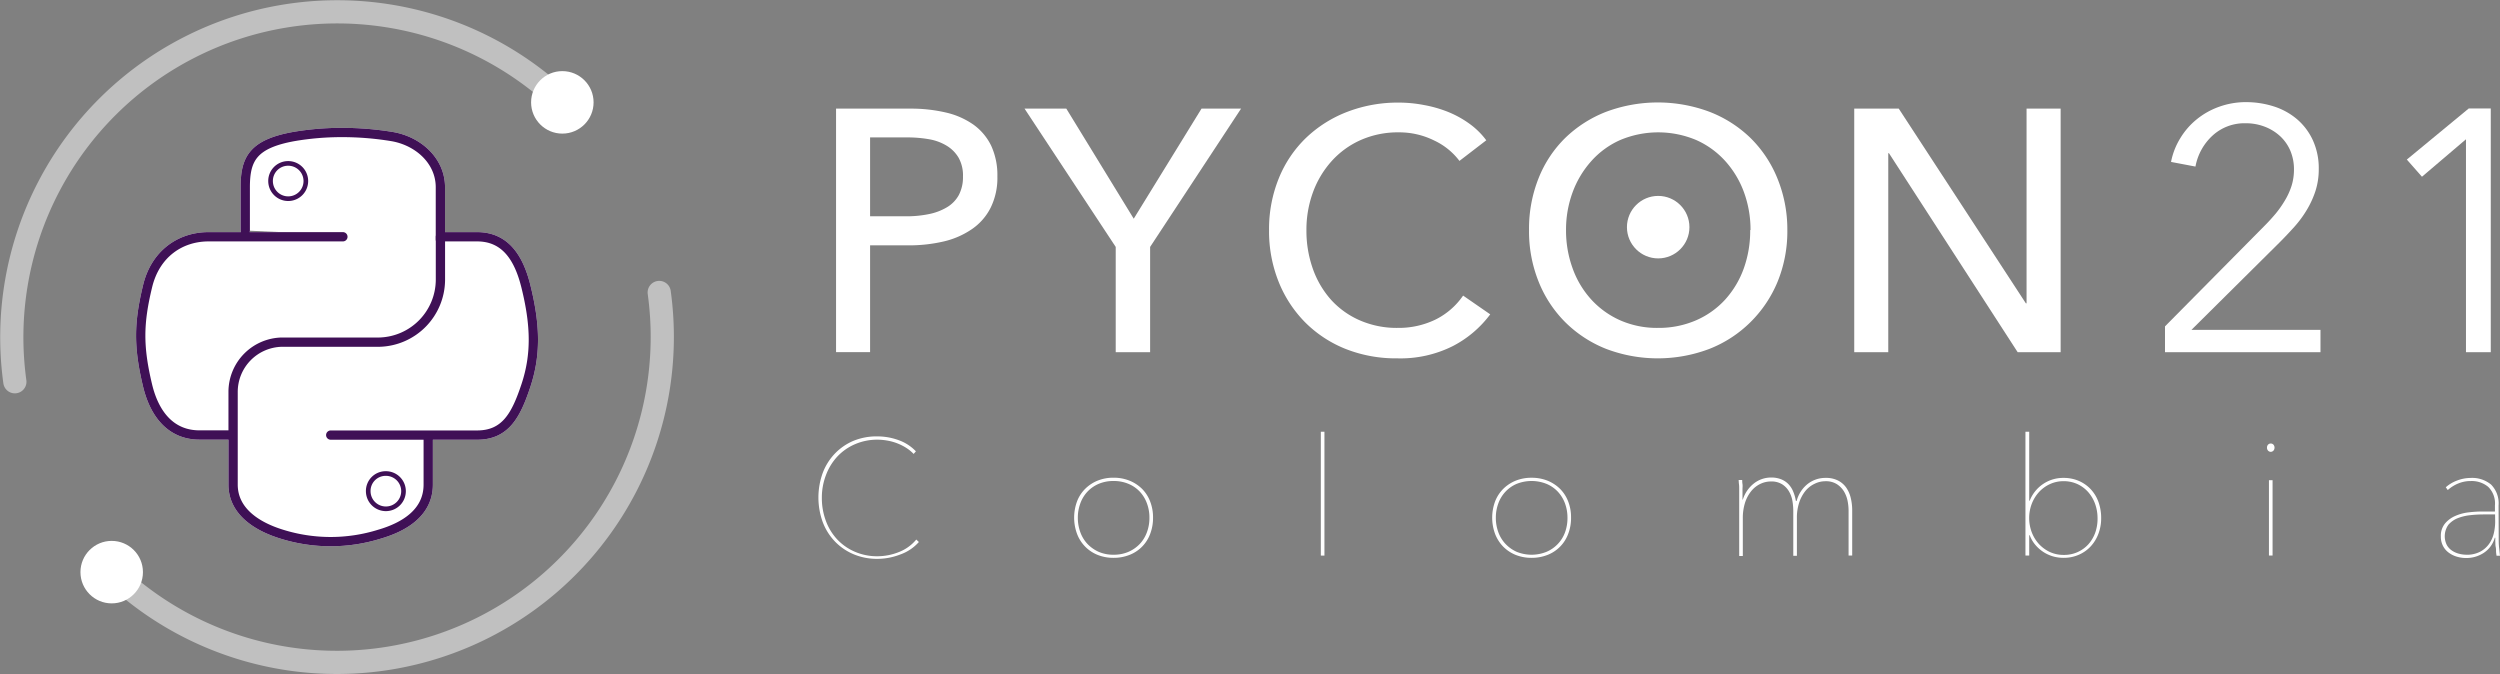 <svg id="Layer_1" data-name="Layer 1" xmlns="http://www.w3.org/2000/svg" viewBox="0 0 538.51 145.23"><rect x="0" y="0" width="538.51" height="145.23" fill="#808080" stroke="none"/><defs><style>.cls-1,.cls-4,.cls-5{fill:#fff;}.cls-2,.cls-3{fill:none;stroke:#fff;}.cls-2,.cls-3,.cls-4{stroke-linecap:round;stroke-linejoin:round;}.cls-2,.cls-4{stroke-width:2px;}.cls-3{stroke-width:5px;opacity:0.5;}.cls-4,.cls-5{stroke:#3f1056;}.cls-5{stroke-miterlimit:10;}</style></defs><title>Landing 1.0 layout</title><path class="cls-1" d="M180.09,23.4h16a32.86,32.86,0,0,1,7.71.85,16.88,16.88,0,0,1,5.93,2.63,12.09,12.09,0,0,1,3.78,4.52,15.11,15.11,0,0,1,1.33,6.6,14.51,14.51,0,0,1-1.45,6.74,12.24,12.24,0,0,1-4,4.59A17.86,17.86,0,0,1,203.32,52a32.7,32.7,0,0,1-7.6.85h-8.3v23h-7.33Zm7.33,23.19h7.78a23.76,23.76,0,0,0,4.93-.48A12.18,12.18,0,0,0,204,44.63,6.91,6.91,0,0,0,206.54,42a8.3,8.3,0,0,0,.89-4,7.8,7.8,0,0,0-.93-4A7.43,7.43,0,0,0,204,31.44,10.83,10.83,0,0,0,200.17,30a26.93,26.93,0,0,0-4.82-.4h-7.93Z"/><path class="cls-1" d="M247.74,75.86h-7.41V53.19L220.69,23.4h9l14.52,23.71,14.6-23.71h8.52L247.74,53.19Z"/><path class="cls-1" d="M321,67.71a23.5,23.5,0,0,1-8.08,6.85A25.11,25.11,0,0,1,301,77.19a29.47,29.47,0,0,1-11.08-2,25.83,25.83,0,0,1-8.74-5.71,26.25,26.25,0,0,1-5.74-8.74,29.24,29.24,0,0,1-2.08-11.15,29,29,0,0,1,2.12-11.23,25.24,25.24,0,0,1,5.85-8.67,26.68,26.68,0,0,1,8.85-5.59,30.35,30.35,0,0,1,11.12-2,28.72,28.72,0,0,1,5.41.52A26.78,26.78,0,0,1,312,24.14a21.71,21.71,0,0,1,4.59,2.56,16.51,16.51,0,0,1,3.56,3.52l-5.78,4.44a14.52,14.52,0,0,0-5.45-4.4,16.89,16.89,0,0,0-7.59-1.75,19.72,19.72,0,0,0-8.26,1.67,18.5,18.5,0,0,0-6.26,4.56,20.58,20.58,0,0,0-4,6.7,23.49,23.49,0,0,0-1.4,8.12,24.46,24.46,0,0,0,1.37,8.3,20,20,0,0,0,3.92,6.7A18.08,18.08,0,0,0,292.9,69a19.86,19.86,0,0,0,8.19,1.63,18.17,18.17,0,0,0,8.07-1.77,15.61,15.61,0,0,0,6-5.19Z"/><path class="cls-1" d="M385,49.56a28.69,28.69,0,0,1-2.11,11.15A26.45,26.45,0,0,1,377,69.45a26.13,26.13,0,0,1-8.81,5.71,31.36,31.36,0,0,1-22.2,0,26.19,26.19,0,0,1-8.78-5.71,25.87,25.87,0,0,1-5.77-8.74,29.05,29.05,0,0,1-2.08-11.15,29.32,29.32,0,0,1,2.08-11.23,25.19,25.19,0,0,1,5.77-8.67A26.37,26.37,0,0,1,346,24.07a31.8,31.8,0,0,1,22.2,0A26.3,26.3,0,0,1,377,29.66a25.74,25.74,0,0,1,5.82,8.67A29,29,0,0,1,385,49.56Zm-7.93,0a23.49,23.49,0,0,0-1.4-8.12,20.58,20.58,0,0,0-4-6.7,18.6,18.6,0,0,0-6.26-4.56,21.09,21.09,0,0,0-16.45,0,18.25,18.25,0,0,0-6.22,4.56,20.82,20.82,0,0,0-4,6.7,23.26,23.26,0,0,0-1.41,8.12,23.74,23.74,0,0,0,1.41,8.22,19.93,19.93,0,0,0,4,6.71A18.67,18.67,0,0,0,349,69a19.64,19.64,0,0,0,8.15,1.63A20.19,20.19,0,0,0,365.33,69a18.45,18.45,0,0,0,6.29-4.48,20.12,20.12,0,0,0,4-6.71A24,24,0,0,0,377,49.56Z"/><path class="cls-1" d="M436.38,65.34h.15V23.4h7.34V75.86h-9.26L406.89,33h-.15V75.86h-7.33V23.4H409Z"/><path class="cls-1" d="M193.92,119.44a13.6,13.6,0,0,1-4.92.94,13,13,0,0,1-5.15-1,12.05,12.05,0,0,1-4-2.74,12.29,12.29,0,0,1-2.63-4.18,15.54,15.54,0,0,1,0-10.59,12.29,12.29,0,0,1,2.63-4.18,12.1,12.1,0,0,1,4-2.74A13.12,13.12,0,0,1,189,94a13.36,13.36,0,0,1,4.54.8,9.5,9.5,0,0,1,3.75,2.42l-.49.56a8.27,8.27,0,0,0-1.68-1.36,11.11,11.11,0,0,0-4.07-1.53,12.27,12.27,0,0,0-2.05-.18,12,12,0,0,0-4.89,1,11.37,11.37,0,0,0-3.78,2.67,12.12,12.12,0,0,0-2.43,4,13.51,13.51,0,0,0-.87,4.88,14,14,0,0,0,.85,4.89,11.77,11.77,0,0,0,2.42,4,11.37,11.37,0,0,0,3.78,2.67,12,12,0,0,0,4.92,1,12.48,12.48,0,0,0,4.61-.9,9.18,9.18,0,0,0,3.76-2.7l.56.53A9.58,9.58,0,0,1,193.92,119.44Z"/><path class="cls-1" d="M248.37,111.52a9.58,9.58,0,0,1-.62,3.49,7.71,7.71,0,0,1-4.45,4.52,9.12,9.12,0,0,1-3.44.63,9,9,0,0,1-3.42-.63A7.83,7.83,0,0,1,232,115a10.1,10.1,0,0,1,0-7,7.64,7.64,0,0,1,1.75-2.7,8.13,8.13,0,0,1,2.68-1.77,9,9,0,0,1,3.42-.63,9.12,9.12,0,0,1,3.44.63,8.27,8.27,0,0,1,2.71,1.77,7.75,7.75,0,0,1,1.74,2.7A9.49,9.49,0,0,1,248.37,111.52Zm-.78,0a8.65,8.65,0,0,0-.53-3.07,7.3,7.3,0,0,0-1.53-2.53,7.07,7.07,0,0,0-2.44-1.69,8.09,8.09,0,0,0-3.23-.62,8,8,0,0,0-3.21.62,7.18,7.18,0,0,0-2.42,1.69,7.3,7.3,0,0,0-1.53,2.53,8.88,8.88,0,0,0-.53,3.07,9,9,0,0,0,.53,3.1,7.3,7.3,0,0,0,1.53,2.53,7.68,7.68,0,0,0,2.42,1.71,7.79,7.79,0,0,0,3.21.63,7.92,7.92,0,0,0,3.23-.63,7.55,7.55,0,0,0,2.44-1.71,7.3,7.3,0,0,0,1.53-2.53A8.78,8.78,0,0,0,247.59,111.52Z"/><path class="cls-1" d="M284.51,119.67V93h.78v26.68Z"/><path class="cls-1" d="M338.41,111.52a9.38,9.38,0,0,1-.62,3.49,7.73,7.73,0,0,1-4.44,4.52,9.19,9.19,0,0,1-3.44.63,9.07,9.07,0,0,1-3.43-.63,8,8,0,0,1-2.68-1.78,8,8,0,0,1-1.75-2.74,10.1,10.1,0,0,1,0-7,7.78,7.78,0,0,1,1.75-2.7,8.24,8.24,0,0,1,2.68-1.77,9.07,9.07,0,0,1,3.43-.63,9.19,9.19,0,0,1,3.44.63,8.33,8.33,0,0,1,2.7,1.77,7.75,7.75,0,0,1,1.74,2.7A9.29,9.29,0,0,1,338.41,111.52Zm-.77,0a8.88,8.88,0,0,0-.53-3.07,7.48,7.48,0,0,0-1.54-2.53,7.07,7.07,0,0,0-2.44-1.69,8.67,8.67,0,0,0-6.44,0,7.14,7.14,0,0,0-2.41,1.69,7.32,7.32,0,0,0-1.54,2.53,8.88,8.88,0,0,0-.53,3.07,9,9,0,0,0,.53,3.1,7.32,7.32,0,0,0,1.54,2.53,7.64,7.64,0,0,0,2.41,1.71,8.54,8.54,0,0,0,6.44,0,7.25,7.25,0,0,0,4-4.24A9,9,0,0,0,337.64,111.52Z"/><path class="cls-1" d="M387,107.92a6.92,6.92,0,0,1,2.4-3.69,6.18,6.18,0,0,1,3.85-1.29,5.68,5.68,0,0,1,2.73.6,4.86,4.86,0,0,1,1.77,1.59,6.66,6.66,0,0,1,.93,2.22,11.18,11.18,0,0,1,.29,2.51v9.81h-.78v-9.74a10.88,10.88,0,0,0-.23-2.12,6.43,6.43,0,0,0-.79-2,4.93,4.93,0,0,0-1.52-1.53,4.37,4.37,0,0,0-2.4-.62,5.23,5.23,0,0,0-2.38.55,5.74,5.74,0,0,0-2,1.57,8,8,0,0,0-1.32,2.49,10.33,10.33,0,0,0-.49,3.33v8.12h-.78v-9.74a13.55,13.55,0,0,0-.19-2.12,6.11,6.11,0,0,0-.73-2,4.53,4.53,0,0,0-1.46-1.53,4.29,4.29,0,0,0-2.39-.62,5.26,5.26,0,0,0-2.38.55,5.71,5.71,0,0,0-1.94,1.57,7.74,7.74,0,0,0-1.31,2.49,10.93,10.93,0,0,0-.47,3.33v8.12h-.78V107.53c0-.26,0-.58,0-1s0-.75,0-1.14,0-.76-.05-1.11-.05-.65-.07-.89h.77c0,.24,0,.53.06.89s0,.73,0,1.14,0,.82,0,1.2,0,.74,0,1h.07a7.12,7.12,0,0,1,2.42-3.51,5.92,5.92,0,0,1,1.73-.93,6,6,0,0,1,1.92-.32,5.71,5.71,0,0,1,2.21.39,4.49,4.49,0,0,1,1.57,1.06,5,5,0,0,1,1,1.57,8.44,8.44,0,0,1,.57,2Z"/><path class="cls-1" d="M437.21,107.85a7.72,7.72,0,0,1,7.29-4.91,8.22,8.22,0,0,1,3.29.65,7.74,7.74,0,0,1,2.57,1.8,8,8,0,0,1,1.66,2.74,10.17,10.17,0,0,1,.58,3.46,9.42,9.42,0,0,1-.6,3.4,8.24,8.24,0,0,1-1.67,2.72,7.65,7.65,0,0,1-2.57,1.8,8,8,0,0,1-3.26.65,8.24,8.24,0,0,1-2.27-.31,7.86,7.86,0,0,1-2.06-.94,8,8,0,0,1-1.73-1.52,6.84,6.84,0,0,1-1.23-2.1h-.11v4.38h-.81V93h.81v14.86Zm14.61,3.74a9.11,9.11,0,0,0-.51-3,7.88,7.88,0,0,0-1.46-2.54,7.07,7.07,0,0,0-2.31-1.75,7,7,0,0,0-3-.65,6.87,6.87,0,0,0-3,.64,7.37,7.37,0,0,0-2.34,1.71,8.08,8.08,0,0,0-1.55,2.52,8.7,8.7,0,0,0,0,6.14,8,8,0,0,0,1.55,2.53,7.68,7.68,0,0,0,2.34,1.71,7,7,0,0,0,3,.63,7,7,0,0,0,5.35-2.34,7.63,7.63,0,0,0,1.46-2.53A9,9,0,0,0,451.82,111.59Z"/><path class="cls-1" d="M489.13,97.33a.82.82,0,0,1-.57-.25.92.92,0,0,1-.24-.67.89.89,0,0,1,.24-.64.8.8,0,0,1,1.14,0,1,1,0,0,1,0,1.31A.84.84,0,0,1,489.13,97.33Zm-.39,22.34V103.43h.78v16.24Z"/><path class="cls-1" d="M538.23,116c0,.61,0,1.26.09,2s.12,1.26.19,1.71h-.74a7.36,7.36,0,0,1-.11-.86c0-.35,0-.7-.08-1.06s-.06-.73-.08-1.08,0-.65,0-.88h-.11a5.76,5.76,0,0,1-2.44,3.3,6.83,6.83,0,0,1-3.7,1.07,6.93,6.93,0,0,1-2-.28,5.58,5.58,0,0,1-1.75-.85,4.16,4.16,0,0,1-1.25-1.44,4.29,4.29,0,0,1-.48-2.08,4.14,4.14,0,0,1,.9-2.79,6,6,0,0,1,2.24-1.64,9.87,9.87,0,0,1,2.88-.76,24.24,24.24,0,0,1,2.81-.18h2.82v-1.31a5,5,0,0,0-1.45-4,5.57,5.57,0,0,0-3.77-1.25,6.88,6.88,0,0,0-2.7.53,7.73,7.73,0,0,0-2.24,1.41l-.43-.6a7.85,7.85,0,0,1,2.56-1.5,8.32,8.32,0,0,1,2.81-.51,6.37,6.37,0,0,1,4.39,1.43,5.73,5.73,0,0,1,1.61,4.5Zm-.78-5.19h-2.51a25.53,25.53,0,0,0-2.82.16,10.42,10.42,0,0,0-2.72.65,5.22,5.22,0,0,0-2,1.41,4.27,4.27,0,0,0-.35,4.36,3.5,3.5,0,0,0,1.13,1.22,4.73,4.73,0,0,0,1.52.67,6.41,6.41,0,0,0,1.57.21,6.05,6.05,0,0,0,3-.67,5.49,5.49,0,0,0,1.92-1.71,6.37,6.37,0,0,0,1-2.29,11.12,11.12,0,0,0,.28-2.46Z"/><path id="path1948" class="cls-2" d="M73.86,51H44.93c-6.11,0-11.46,3.68-13.14,10.66-1.93,8-2,13,0,21.38,1.5,6.23,5.07,10.66,11.18,10.66H50.2M94.86,51.58V40.33c0-5.7-4.8-10-10.51-10.93a66.45,66.45,0,0,0-11-.86,60.93,60.93,0,0,0-10,.86C54.44,31,52.83,34.27,52.83,40.33v9.32"/><path id="path1950" class="cls-2" d="M71.24,93.72h31.52c6.12,0,8.39-4.26,10.52-10.66,2.19-6.59,2.1-12.92,0-21.38C111.77,55.6,108.88,51,102.76,51H94.87v9.34A13.5,13.5,0,0,1,81.73,73.7h-21A10.72,10.72,0,0,0,50.21,84.38v20c0,5.7,5,9,10.51,10.69a35.27,35.27,0,0,0,21,0c5.3-1.54,10.52-4.62,10.52-10.69V94.56"/><path class="cls-1" d="M62,35.2A3.8,3.8,0,1,1,58.28,39,3.78,3.78,0,0,1,62,35.2Z"/><path class="cls-1" d="M83.06,102a3.8,3.8,0,1,1-3.74,3.78A3.75,3.75,0,0,1,83.06,102Z"/><path class="cls-3" d="M24,123.14A70.1,70.1,0,0,0,142,63"/><path class="cls-3" d="M121.2,22.09a70.1,70.1,0,0,0-118,60.14"/><circle class="cls-1" cx="24.06" cy="123.24" r="6.73"/><circle class="cls-1" cx="121.13" cy="22.05" r="6.73"/><path class="cls-1" d="M499.84,75.86H466.35V70.3l21.49-21.71c.79-.79,1.56-1.64,2.33-2.55a22.62,22.62,0,0,0,2-2.85A14.86,14.86,0,0,0,493.62,40a11.76,11.76,0,0,0,.51-3.45,10.28,10.28,0,0,0-.81-4.15,9.19,9.19,0,0,0-2.26-3.15,10.38,10.38,0,0,0-3.33-2,11.29,11.29,0,0,0-4-.7,10.18,10.18,0,0,0-7.11,2.63,12,12,0,0,0-3.71,6.7l-5.26-1a15.21,15.21,0,0,1,2-5.12,15.59,15.59,0,0,1,3.55-4.07A16.31,16.31,0,0,1,478,23a17,17,0,0,1,5.78-1,19.67,19.67,0,0,1,6,.92,14.55,14.55,0,0,1,5,2.75,13.24,13.24,0,0,1,3.41,4.52,14.52,14.52,0,0,1,1.28,6.26,15.12,15.12,0,0,1-.7,4.66,19.81,19.81,0,0,1-1.86,4.08,23.38,23.38,0,0,1-2.7,3.67q-1.56,1.74-3.26,3.44l-18.9,18.75h27.79Z"/><path class="cls-1" d="M536.52,75.86h-5.34V30l-9.48,8.07-3.26-3.7,13.33-11h4.75Z"/><circle class="cls-1" cx="357.18" cy="48.93" r="6.73"/><path class="cls-1" d="M66.65,49.25,55.56,77.08S74.18,84.4,75,84s22.18-1,22.81-4.82S101,62.43,99.92,61s-5.08-10.89-5-9.95-2.69-2-2.69-2Z"/><path id="path1948-2" data-name="path1948" class="cls-4" d="M73.86,51H44.93c-6.11,0-11.46,3.68-13.14,10.66-1.93,8-2,13,0,21.38,1.5,6.23,5.07,10.66,11.18,10.66H50.2M94.86,51.58V40.33c0-5.7-4.8-10-10.51-10.93a66.45,66.45,0,0,0-11-.86,60.93,60.93,0,0,0-10,.86C54.44,31,52.83,34.27,52.83,40.33v9.32"/><path id="path1950-2" data-name="path1950" class="cls-4" d="M71.24,93.72h31.52c6.12,0,8.39-4.26,10.52-10.66,2.19-6.59,2.1-12.92,0-21.38C111.77,55.6,108.88,51,102.76,51H94.87v9.34A13.5,13.5,0,0,1,81.73,73.7h-21A10.72,10.72,0,0,0,50.21,84.38v20c0,5.7,5,9,10.51,10.69a35.27,35.27,0,0,0,21,0c5.3-1.54,10.52-4.62,10.52-10.69V94.56"/><path class="cls-5" d="M62,35.2A3.8,3.8,0,1,1,58.28,39,3.78,3.78,0,0,1,62,35.2Z"/><path class="cls-5" d="M83.06,102a3.8,3.8,0,1,1-3.74,3.78A3.75,3.75,0,0,1,83.06,102Z"/></svg>